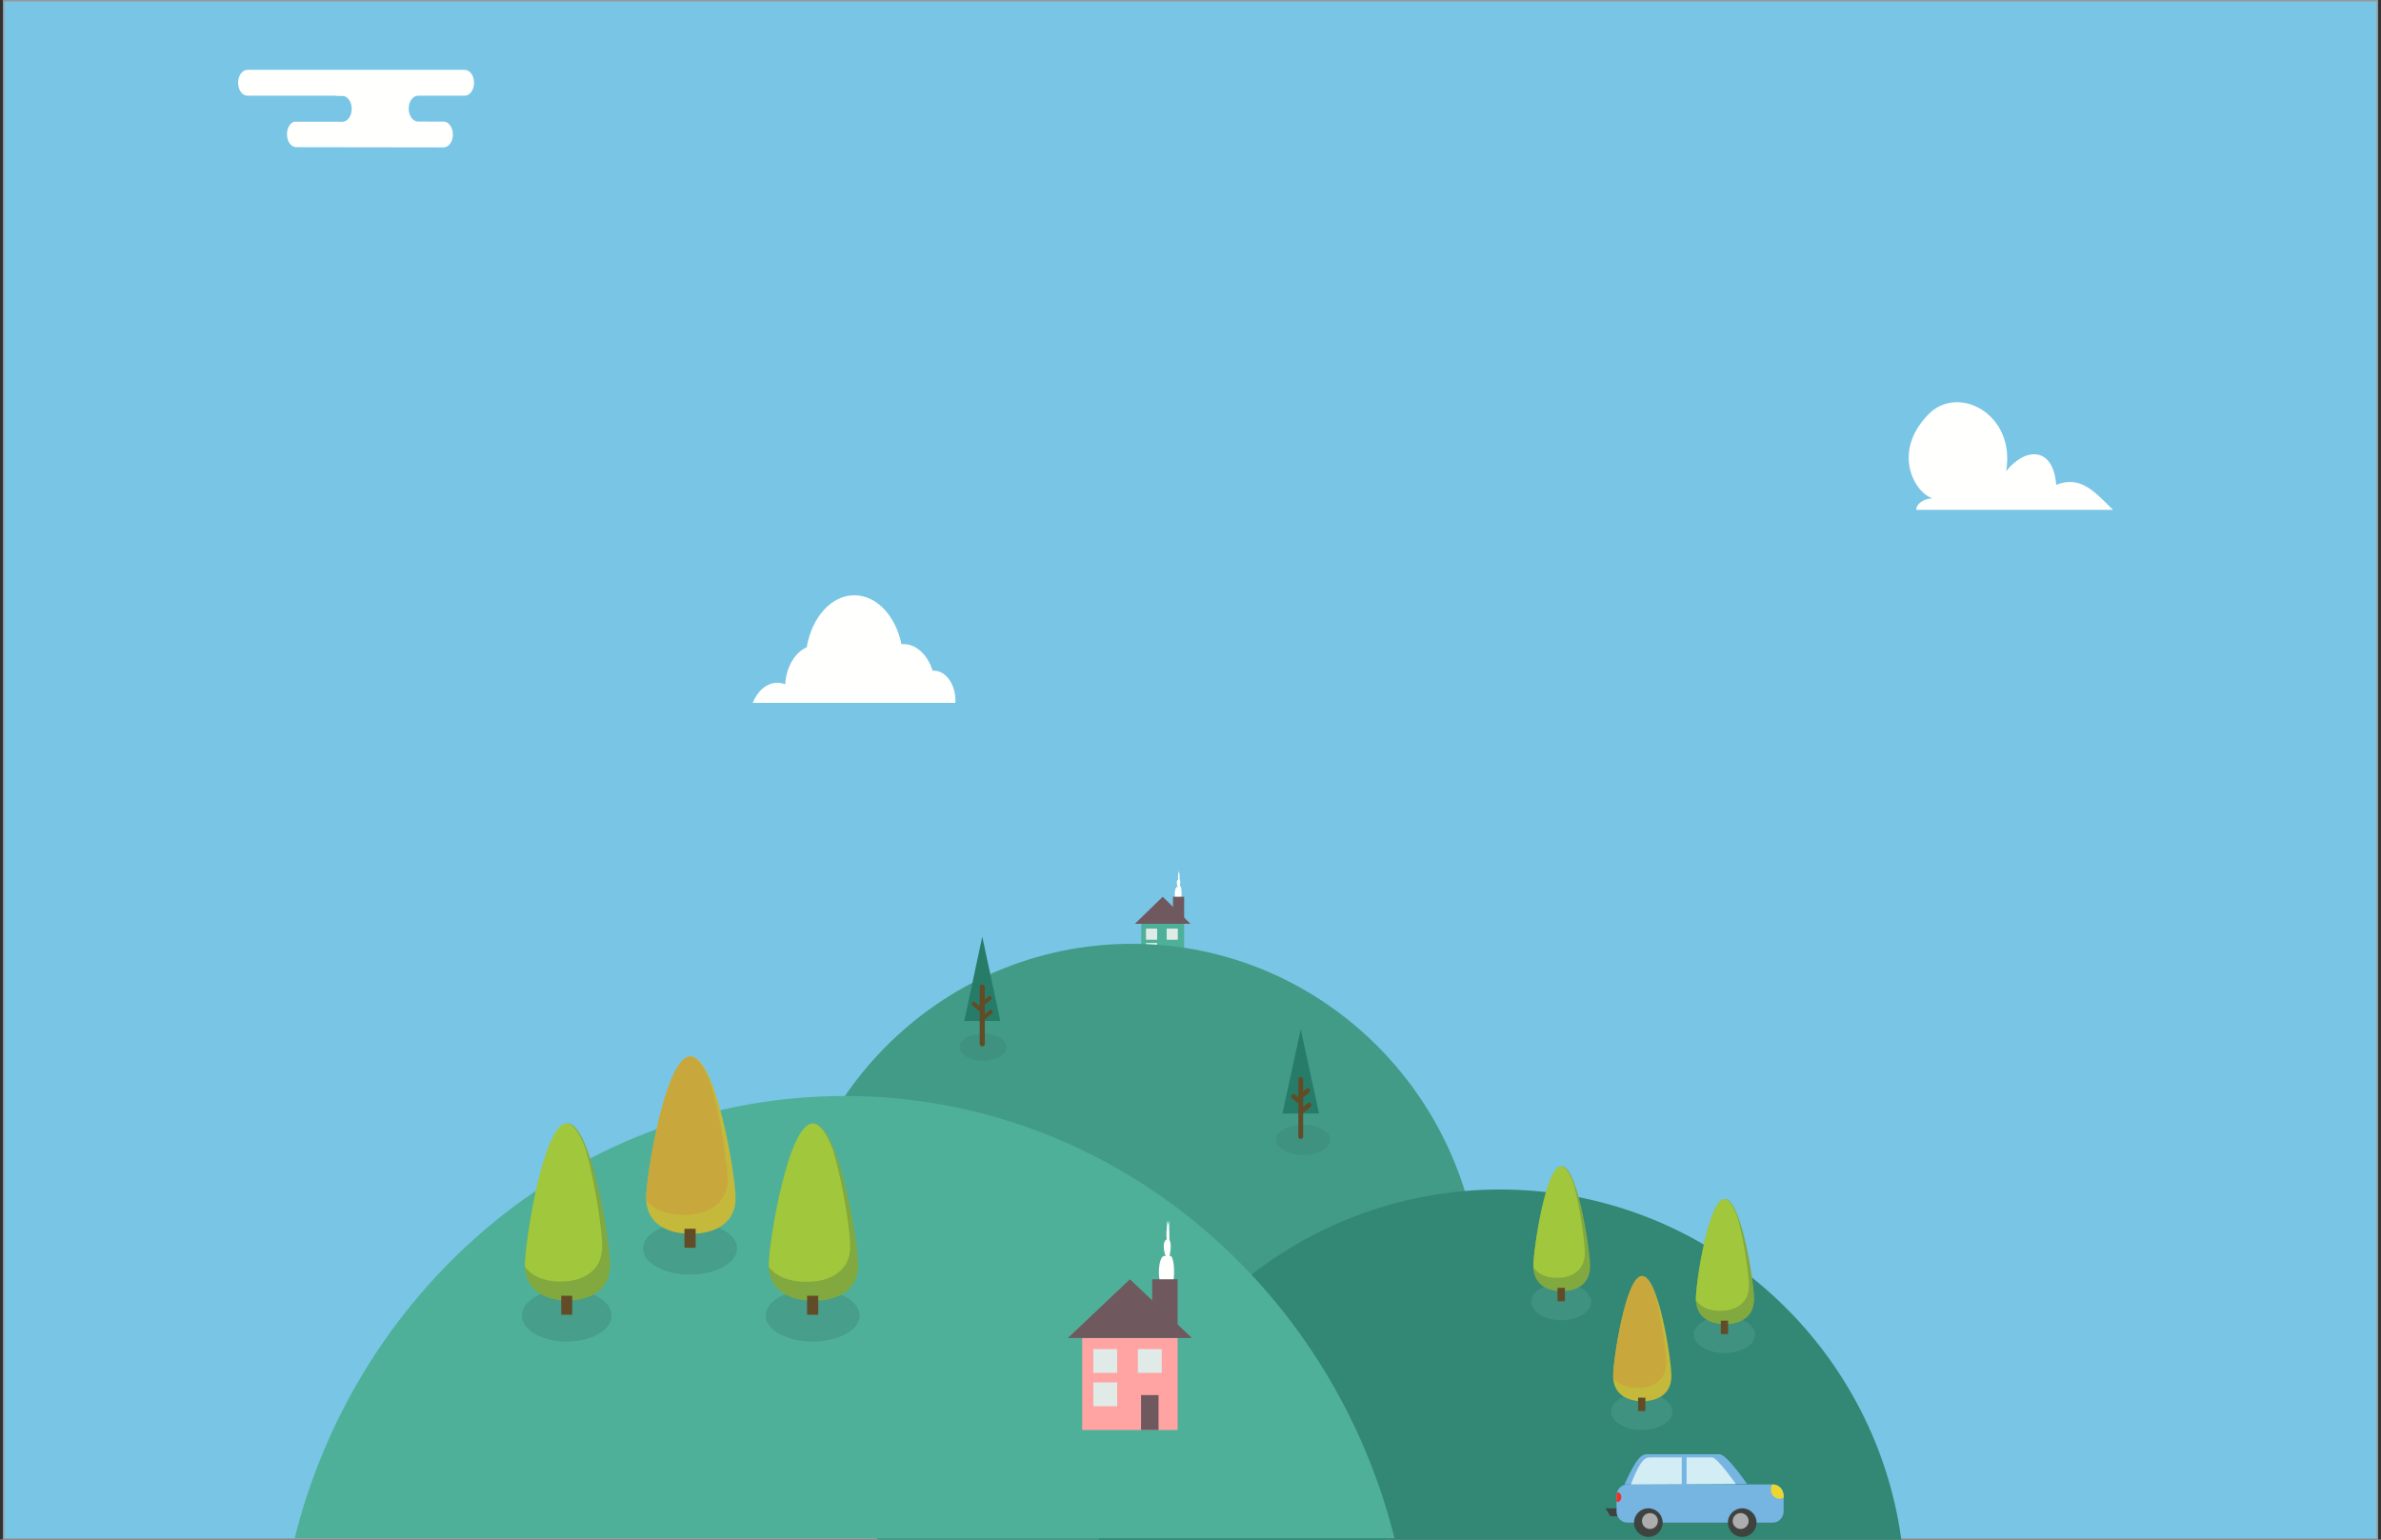 <?xml version="1.0" encoding="UTF-8"?>
<svg width="1670px" height="1080px" viewBox="0 0 1670 1080" version="1.1" xmlns="http://www.w3.org/2000/svg" xmlns:xlink="http://www.w3.org/1999/xlink">
    <rect x="0" y="0" width="1670" height="1080" fill="#333333" stroke="none"/>
    <!-- Generator: Sketch 50.2 (55047) - http://www.bohemiancoding.com/sketch -->
    <title>Artboard</title>
    <desc>Created with Sketch.</desc>
    <defs></defs>
    <g id="Artboard" stroke="none" stroke-width="1" fill="none" fill-rule="evenodd">
        <g id="sky" transform="translate(2, 0)" fill="#79C5E5" stroke="#979797">
            <rect id="day" x="0.5" y="0.5" width="1665" height="1079"></rect>
        </g>
        <g id="house" transform="translate(796, 610)">
            <rect id="Rectangle-2" fill="#4FB09A" x="4.457" y="37.967" width="30.086" height="29.033"></rect>
            <polygon id="Triangle-2" fill="#6F595E" points="19.5 18.983 39 37.967 0 37.967"></polygon>
            <path d="M40.114,13.4 C38.149,12.815 36.749,12.328 34.233,12.621 C33.919,11.418 31.01,11.45 29.044,12.198 C30.066,10.409 24.012,9.466 20.946,10.442 C17.172,11.613 19.551,12.871 21.418,13.044 C20.478,13.044 19.708,13.23 19.725,13.4 C26.801,13.4 40.114,13.4 40.114,13.4 L21.418,11.725" id="topCloud" fill="#FFFFFE" transform="translate(29.529, 11.725) rotate(-91) translate(-29.529, -11.725) "></path>
            <path d="M42.343,12.283 C40.377,11.893 38.977,11.569 36.462,11.764 C36.147,10.962 33.238,10.983 31.273,11.482 C32.295,10.29 26.241,9.661 23.175,10.311 C19.401,11.092 21.78,11.931 23.646,12.046 C22.707,12.046 21.936,12.17 21.954,12.283 C29.029,12.283 42.343,12.283 42.343,12.283 L23.646,11.167" id="topCloud" fill="#FFFFFE" transform="translate(31.757, 11.167) scale(-1, 1) rotate(-91) translate(-31.757, -11.167) "></path>
            <rect id="Rectangle-3" fill="#E0EBE8" x="7.8" y="41.317" width="7.8" height="7.817"></rect>
            <rect id="Rectangle-3" fill="#E0EBE8" x="22.286" y="41.317" width="7.8" height="7.817"></rect>
            <rect id="Rectangle-3" fill="#E0EBE8" x="7.8" y="51.367" width="7.8" height="7.817"></rect>
            <rect id="Rectangle-3" fill="#6F595E" x="23.4" y="55.833" width="5.571" height="11.167"></rect>
            <rect id="Rectangle-3" fill="#6F595E" x="26.743" y="18.983" width="7.8" height="15.633"></rect>
        </g>
        <g id="hill" transform="translate(206, 662)">
            <path d="M409.77,418 C368.413,373.608 343.063,313.757 343.063,247.91 C343.063,110.993 452.667,0 587.87,0 C723.073,0 832.677,110.993 832.677,247.91 C832.677,313.757 807.327,373.608 765.97,418 L409.77,418 Z" id="Combined-Shape" fill="#429B87"></path>
            <path d="M564.414,418 C583.361,279.23 702.211,172.314 846,172.314 C989.789,172.314 1108.639,279.23 1127.586,418 L564.414,418 Z" id="Combined-Shape" fill="#338875"></path>
            <path d="M0.655,416.888 C45.317,238.436 201.075,106.723 386.362,106.723 C571.649,106.723 727.407,238.436 772.069,416.888 L0.655,416.888 Z" id="Combined-Shape" fill="#4FB09A"></path>
        </g>
        <g id="tree" transform="translate(366, 788)">
            <ellipse id="Oval-3" fill="#479E8A" cx="31.5" cy="134.707" rx="31.5" ry="18.293"></ellipse>
            <path d="M61.895,99.372 C61.895,116.517 48.533,124.174 32.058,124.174 C15.573,124.174 2.211,116.517 2.211,99.372 C2.211,82.227 15.573,0 32.058,0 C48.533,0 61.895,82.227 61.895,99.372" id="Fill-77" fill="#82A93F"></path>
            <path d="M56.368,86.045 C56.368,76.021 51.914,43.776 44.994,18.685 C40.933,7.61 36.313,0 31.413,0 C15.284,0 2.211,82.304 2.211,99.464 C2.211,99.808 2.221,100.147 2.231,100.482 C7.359,107.579 16.61,110.87 27.176,110.87 C43.295,110.87 56.368,103.205 56.368,86.045" id="Fill-78" fill="#A1C83C"></path>
            <polygon id="Fill-79" fill="#624C27" points="27.632 134.152 35.368 134.152 35.368 120.848 27.632 120.848"></polygon>
        </g>
        <g id="tree" transform="translate(451, 741)">
            <ellipse id="Oval-3" fill="#479E8A" cx="33" cy="134.707" rx="33" ry="18.293"></ellipse>
            <path d="M33.585,124.389 C16.271,124.389 2.237,116.719 2.237,99.544 C2.237,82.37 16.271,0 33.585,0 C50.888,0 64.922,82.37 64.922,99.544 C64.922,116.719 50.888,124.389 33.585,124.389 Z" id="Fill-77" fill="#C4B93A"></path>
            <path d="M59.325,86.194 C59.325,76.153 54.63,43.852 47.335,18.717 C43.055,7.624 38.185,0 33.02,0 C16.018,0 2.237,82.447 2.237,99.637 C2.237,99.982 2.248,100.321 2.259,100.656 C7.664,107.765 17.416,111.062 28.554,111.062 C45.544,111.062 59.325,103.384 59.325,86.194" id="Fill-78" fill="#C8A73C"></path>
            <polygon id="Fill-79" fill="#624C27" points="29.085 134.175 36.92 134.175 36.92 120.848 29.085 120.848"></polygon>
        </g>
        <g id="tree" transform="translate(537, 788)">
            <ellipse id="Oval-3" fill="#479E8A" cx="33" cy="134.707" rx="33" ry="18.293"></ellipse>
            <path d="M64.922,99.544 C64.922,116.719 50.888,124.389 33.585,124.389 C16.271,124.389 2.237,116.719 2.237,99.544 C2.237,82.37 16.271,0 33.585,0 C50.888,0 64.922,82.37 64.922,99.544" id="Fill-77" fill="#82A93F"></path>
            <path d="M59.325,86.194 C59.325,76.153 54.63,43.852 47.335,18.717 C43.055,7.624 38.185,0 33.02,0 C16.018,0 2.237,82.447 2.237,99.637 C2.237,99.982 2.248,100.321 2.259,100.656 C7.664,107.765 17.416,111.062 28.554,111.062 C45.544,111.062 59.325,103.384 59.325,86.194" id="Fill-78" fill="#A1C83C"></path>
            <polygon id="Fill-79" fill="#624C27" points="29.085 134.175 36.92 134.175 36.92 120.848 29.085 120.848"></polygon>
        </g>
        <g id="tree" transform="translate(1074, 818)">
            <ellipse id="Oval-3" fill="#3E927F" cx="21" cy="95.087" rx="21" ry="12.913"></ellipse>
            <path d="M41.263,70.145 C41.263,82.247 32.355,87.652 21.372,87.652 C10.382,87.652 1.474,82.247 1.474,70.145 C1.474,58.043 10.382,0 21.372,0 C32.355,0 41.263,58.043 41.263,70.145" id="Fill-77" fill="#82A93F"></path>
            <path d="M37.579,60.738 C37.579,53.662 34.609,30.901 29.996,13.189 C27.289,5.372 24.209,0 20.942,0 C10.189,0 1.474,58.097 1.474,70.21 C1.474,70.453 1.481,70.692 1.487,70.928 C4.906,75.938 11.073,78.261 18.117,78.261 C28.863,78.261 37.579,72.851 37.579,60.738" id="Fill-78" fill="#A1C83C"></path>
            <polygon id="Fill-79" fill="#624C27" points="18.421 94.696 23.579 94.696 23.579 85.304 18.421 85.304"></polygon>
        </g>
        <g id="tree" transform="translate(1130, 895)">
            <ellipse id="Oval-3" fill="#3E927F" cx="21.5" cy="95.087" rx="21.5" ry="12.913"></ellipse>
            <path d="M21.881,87.804 C10.601,87.804 1.458,82.39 1.458,70.266 C1.458,58.144 10.601,0 21.881,0 C33.154,0 42.298,58.144 42.298,70.266 C42.298,82.39 33.154,87.804 21.881,87.804 Z" id="Fill-77" fill="#C4B93A"></path>
            <path d="M38.651,60.843 C38.651,53.755 35.592,30.954 30.84,13.212 C28.051,5.381 24.878,0 21.513,0 C10.436,0 1.458,58.198 1.458,70.332 C1.458,70.575 1.465,70.815 1.472,71.052 C4.993,76.07 11.346,78.397 18.603,78.397 C29.673,78.397 38.651,72.977 38.651,60.843" id="Fill-78" fill="#C8A73C"></path>
            <polygon id="Fill-79" fill="#624C27" points="18.949 94.712 24.054 94.712 24.054 85.304 18.949 85.304"></polygon>
        </g>
        <g id="tree" transform="translate(1188, 841)">
            <ellipse id="Oval-3" fill="#3E927F" cx="21.5" cy="95.087" rx="21.5" ry="12.913"></ellipse>
            <path d="M42.298,70.266 C42.298,82.39 33.154,87.804 21.881,87.804 C10.601,87.804 1.458,82.39 1.458,70.266 C1.458,58.144 10.601,0 21.881,0 C33.154,0 42.298,58.144 42.298,70.266" id="Fill-77" fill="#82A93F"></path>
            <path d="M38.651,60.843 C38.651,53.755 35.592,30.954 30.84,13.212 C28.051,5.381 24.878,0 21.513,0 C10.436,0 1.458,58.198 1.458,70.332 C1.458,70.575 1.465,70.815 1.472,71.052 C4.993,76.07 11.346,78.397 18.603,78.397 C29.673,78.397 38.651,72.977 38.651,60.843" id="Fill-78" fill="#A1C83C"></path>
            <polygon id="Fill-79" fill="#624C27" points="18.949 94.712 24.054 94.712 24.054 85.304 18.949 85.304"></polygon>
        </g>
        <g id="branch" transform="translate(895, 722)">
            <ellipse id="Oval-3" fill="#3E927F" cx="19" cy="77.418" rx="19" ry="10.582"></ellipse>
            <polygon id="Triangle" fill="#277C68" points="17.324 0 30.176 59.038 4.471 59.038"></polygon>
            <rect id="Rectangle" fill="#624C27" x="15.647" y="33.418" width="3.353" height="43.443" rx="1.676"></rect>
            <rect id="Rectangle" fill="#624C27" transform="translate(20.676, 55.139) rotate(51) translate(-20.676, -55.139) " x="19" y="50.127" width="3.353" height="10.025" rx="1.676"></rect>
            <rect id="Rectangle" fill="#624C27" transform="translate(13.971, 48.456) rotate(-49) translate(-13.971, -48.456) " x="12.294" y="44.557" width="3.353" height="7.797" rx="1.676"></rect>
            <rect id="Rectangle" fill="#624C27" transform="translate(19.559, 45.114) rotate(51) translate(-19.559, -45.114) " x="17.882" y="40.101" width="3.353" height="10.025" rx="1.676"></rect>
        </g>
        <g id="branch" transform="translate(673, 657)">
            <ellipse id="Oval-3" fill="#3E927F" cx="16.5" cy="77.519" rx="16.5" ry="9.481"></ellipse>
            <polygon id="Triangle" fill="#277C68" points="15.95 0 28.6 59.115 3.3 59.115"></polygon>
            <rect id="Rectangle" fill="#624C27" x="14.157" y="33.462" width="3.587" height="43.5" rx="1.793"></rect>
            <rect id="Rectangle" fill="#624C27" transform="translate(18.962, 55.181) rotate(51) translate(-18.962, -55.181) " x="17.527" y="49.931" width="2.87" height="10.5" rx="1.435"></rect>
            <rect id="Rectangle" fill="#624C27" transform="translate(12.004, 48.837) rotate(-49) translate(-12.004, -48.837) " x="10.57" y="44.712" width="2.87" height="8.25" rx="1.435"></rect>
            <rect id="Rectangle" fill="#624C27" transform="translate(18.245, 45.431) rotate(51) translate(-18.245, -45.431) " x="16.81" y="40.181" width="2.87" height="10.5" rx="1.435"></rect>
        </g>
        <g id="house" transform="translate(749, 855)">
            <rect id="Rectangle-2" fill="#FFA3A3" x="10.038" y="83.459" width="66.923" height="64.541"></rect>
            <polygon id="Triangle-2" fill="#6F595E" points="43.5 42.286 87 83.459 0 83.459"></polygon>
            <path d="M91.462,28.932 C87.009,27.571 83.838,26.441 78.138,27.121 C77.426,24.323 70.836,24.399 66.383,26.138 C68.699,21.979 54.984,19.785 48.038,22.054 C39.489,24.777 44.878,27.702 49.107,28.104 C46.979,28.104 45.232,28.536 45.273,28.932 C61.301,28.932 91.462,28.932 91.462,28.932 L49.107,25.038" id="topCloud" fill="#FFFFFE" transform="translate(67.481, 25.038) rotate(-91) translate(-67.481, -25.038) "></path>
            <path d="M95.923,27.82 C91.47,26.847 88.299,26.04 82.6,26.526 C81.887,24.527 75.297,24.581 70.845,25.824 C73.16,22.853 59.446,21.286 52.5,22.907 C43.951,24.851 49.34,26.941 53.568,27.228 C51.44,27.228 49.694,27.537 49.734,27.82 C65.763,27.82 95.923,27.82 95.923,27.82 L53.568,25.038" id="topCloud" fill="#FFFFFE" transform="translate(71.942, 25.038) scale(-1, 1) rotate(-91) translate(-71.942, -25.038) "></path>
            <rect id="Rectangle-3" fill="#E0EBE8" x="17.846" y="91.248" width="16.731" height="16.692"></rect>
            <rect id="Rectangle-3" fill="#E0EBE8" x="49.077" y="91.248" width="16.731" height="16.692"></rect>
            <rect id="Rectangle-3" fill="#E0EBE8" x="17.846" y="114.617" width="16.731" height="16.692"></rect>
            <rect id="Rectangle-3" fill="#6F595E" x="51.308" y="123.519" width="12.269" height="24.481"></rect>
            <rect id="Rectangle-3" fill="#6F595E" x="59.115" y="42.286" width="17.846" height="33.383"></rect>
        </g>
        <g id="clouds" transform="translate(167, 49)" fill="#FFFFFE">
            <path d="M1315,308.58 C1301.699,295.39 1292.226,284.434 1275.2,291.03 C1273.072,263.915 1253.386,264.648 1240.085,281.503 C1247.001,241.198 1206.033,219.946 1185.284,241.931 C1159.746,268.313 1175.844,296.66 1188.476,300.557 C1182.118,300.557 1176.902,304.742 1177.023,308.58 C1224.903,308.58 1315,308.58 1315,308.58 L1188.476,270.84" id="topCloud"></path>
            <path d="M144.145,36.276 L132.363,36.26 C132.242,36.259 132.122,36.254 132.003,36.245 L126.174,36.236 C122.578,36.232 119.665,32.186 119.669,27.2 L119.669,27.142 C119.672,22.156 122.591,18.118 126.187,18.123 L131.983,18.131 C132.111,18.121 132.24,18.114 132.37,18.114 L158.975,18.114 C162.57,18.114 165.486,14.071 165.486,9.086 L165.486,9.028 C165.486,4.042 162.57,0 158.975,0 L6.512,0 C2.915,0 0,4.042 0,9.028 L0,9.086 C0,14.071 2.915,18.114 6.512,18.114 L68.061,18.114 C68.484,18.114 68.898,18.172 69.299,18.279 L73.184,18.285 C76.78,18.289 79.693,22.336 79.689,27.321 L79.689,27.379 C79.685,32.365 76.767,36.403 73.171,36.398 L39.368,36.351 C36.46,37.251 34.284,40.846 34.28,45.151 L34.28,45.209 C34.277,50.194 37.189,54.241 40.786,54.246 L144.132,54.39 C147.728,54.395 150.646,50.357 150.649,45.371 L150.65,45.313 C150.653,40.328 147.741,36.281 144.145,36.276" id="cloud2"></path>
            <path d="M503.121,442.331 C503.121,430.778 496.326,421.41 487.944,421.41 C487.666,421.41 487.391,421.422 487.117,421.442 C483.725,410.462 475.826,402.762 466.621,402.762 C466.173,402.762 465.729,402.786 465.287,402.822 C461.172,383.019 447.949,368.52 432.261,368.52 C415.999,368.52 402.384,384.1 398.82,405.018 C390.589,408.57 384.482,418.724 383.749,430.98 C381.996,430.275 380.143,429.888 378.225,429.888 C370.779,429.888 364.3,435.591 360.959,444 L503.068,444 C503.1,443.449 503.121,442.894 503.121,442.331 Z" id="cloud3"></path>
        </g>
        <g id="car" transform="translate(1126, 1020)">
            <path d="M99.33,20.832 C99.33,20.832 85.135,0 79.978,0 C74.821,0 33.455,0 29.575,0 C25.693,0 22.306,1.34 13.393,21.192 L99.33,20.832" id="Fill-114" fill="#76B4E2"></path>
            <path d="M11.161,37.923 L0,37.923 L3.513,43.5 L10.922,43.5 C10.922,43.5 9.31,41.004 11.161,37.923" id="Fill-115" fill="#3F4340"></path>
            <path d="M7.812,40.127 C7.812,44.453 11.222,47.962 15.427,47.962 L117.385,47.962 C121.59,47.962 125,44.453 125,40.127 L125,29.027 C125,24.7 121.59,21.192 117.385,21.192 L15.427,21.192 C11.222,21.192 7.812,24.7 7.812,29.027 L7.812,40.127" id="Fill-116" fill="#76B4E2"></path>
            <path d="M91.518,20.87 C91.518,20.87 78.446,2.231 74.885,2.231 C71.322,2.231 34.86,2.231 31.443,2.231 C28.027,2.231 24.643,3.43 17.857,21.192 L91.518,20.87" id="Fill-117" fill="#D2EDF3"></path>
            <polygon id="Fill-118" fill="#76B4E2" points="53.571 21.192 56.92 21.192 56.92 1.115 53.571 1.115"></polygon>
            <path d="M117.64,21.192 L116.999,21.192 C116.415,22.205 116.071,23.402 116.071,24.69 C116.071,28.303 118.737,31.231 122.024,31.231 C123.11,31.231 124.124,30.907 125,30.349 L125,29.275 C125,24.811 121.705,21.192 117.64,21.192" id="Fill-119" fill="#ECD631"></path>
            <path d="M8.565,26.769 C8.43,26.769 8.3,26.795 8.17,26.821 C7.943,27.649 7.812,28.536 7.812,29.465 L7.812,33.301 C8.052,33.395 8.302,33.462 8.565,33.462 C9.998,33.462 11.161,31.963 11.161,30.115 C11.161,28.268 9.998,26.769 8.565,26.769" id="Fill-120" fill="#ED3224"></path>
            <path d="M40.179,47.962 C40.179,53.506 35.682,58 30.134,58 C24.587,58 20.089,53.506 20.089,47.962 C20.089,42.417 24.587,37.923 30.134,37.923 C35.682,37.923 40.179,42.417 40.179,47.962" id="Fill-121" fill="#3F4340"></path>
            <path d="M36.83,46.847 C36.83,49.926 34.332,52.423 31.25,52.423 C28.168,52.423 25.67,49.926 25.67,46.847 C25.67,43.766 28.168,41.269 31.25,41.269 C34.332,41.269 36.83,43.766 36.83,46.847" id="Fill-122" fill="#ADADAD"></path>
            <path d="M106.027,47.962 C106.027,53.506 101.531,58 95.982,58 C90.435,58 85.938,53.506 85.938,47.962 C85.938,42.417 90.435,37.923 95.982,37.923 C101.531,37.923 106.027,42.417 106.027,47.962" id="Fill-123" fill="#3F4340"></path>
            <path d="M100.446,46.847 C100.446,49.926 97.949,52.423 94.865,52.423 C91.783,52.423 89.286,49.926 89.286,46.847 C89.286,43.766 91.783,41.269 94.865,41.269 C97.949,41.269 100.446,43.766 100.446,46.847" id="Fill-124" fill="#ADADAD"></path>
        </g>
    </g>
</svg>